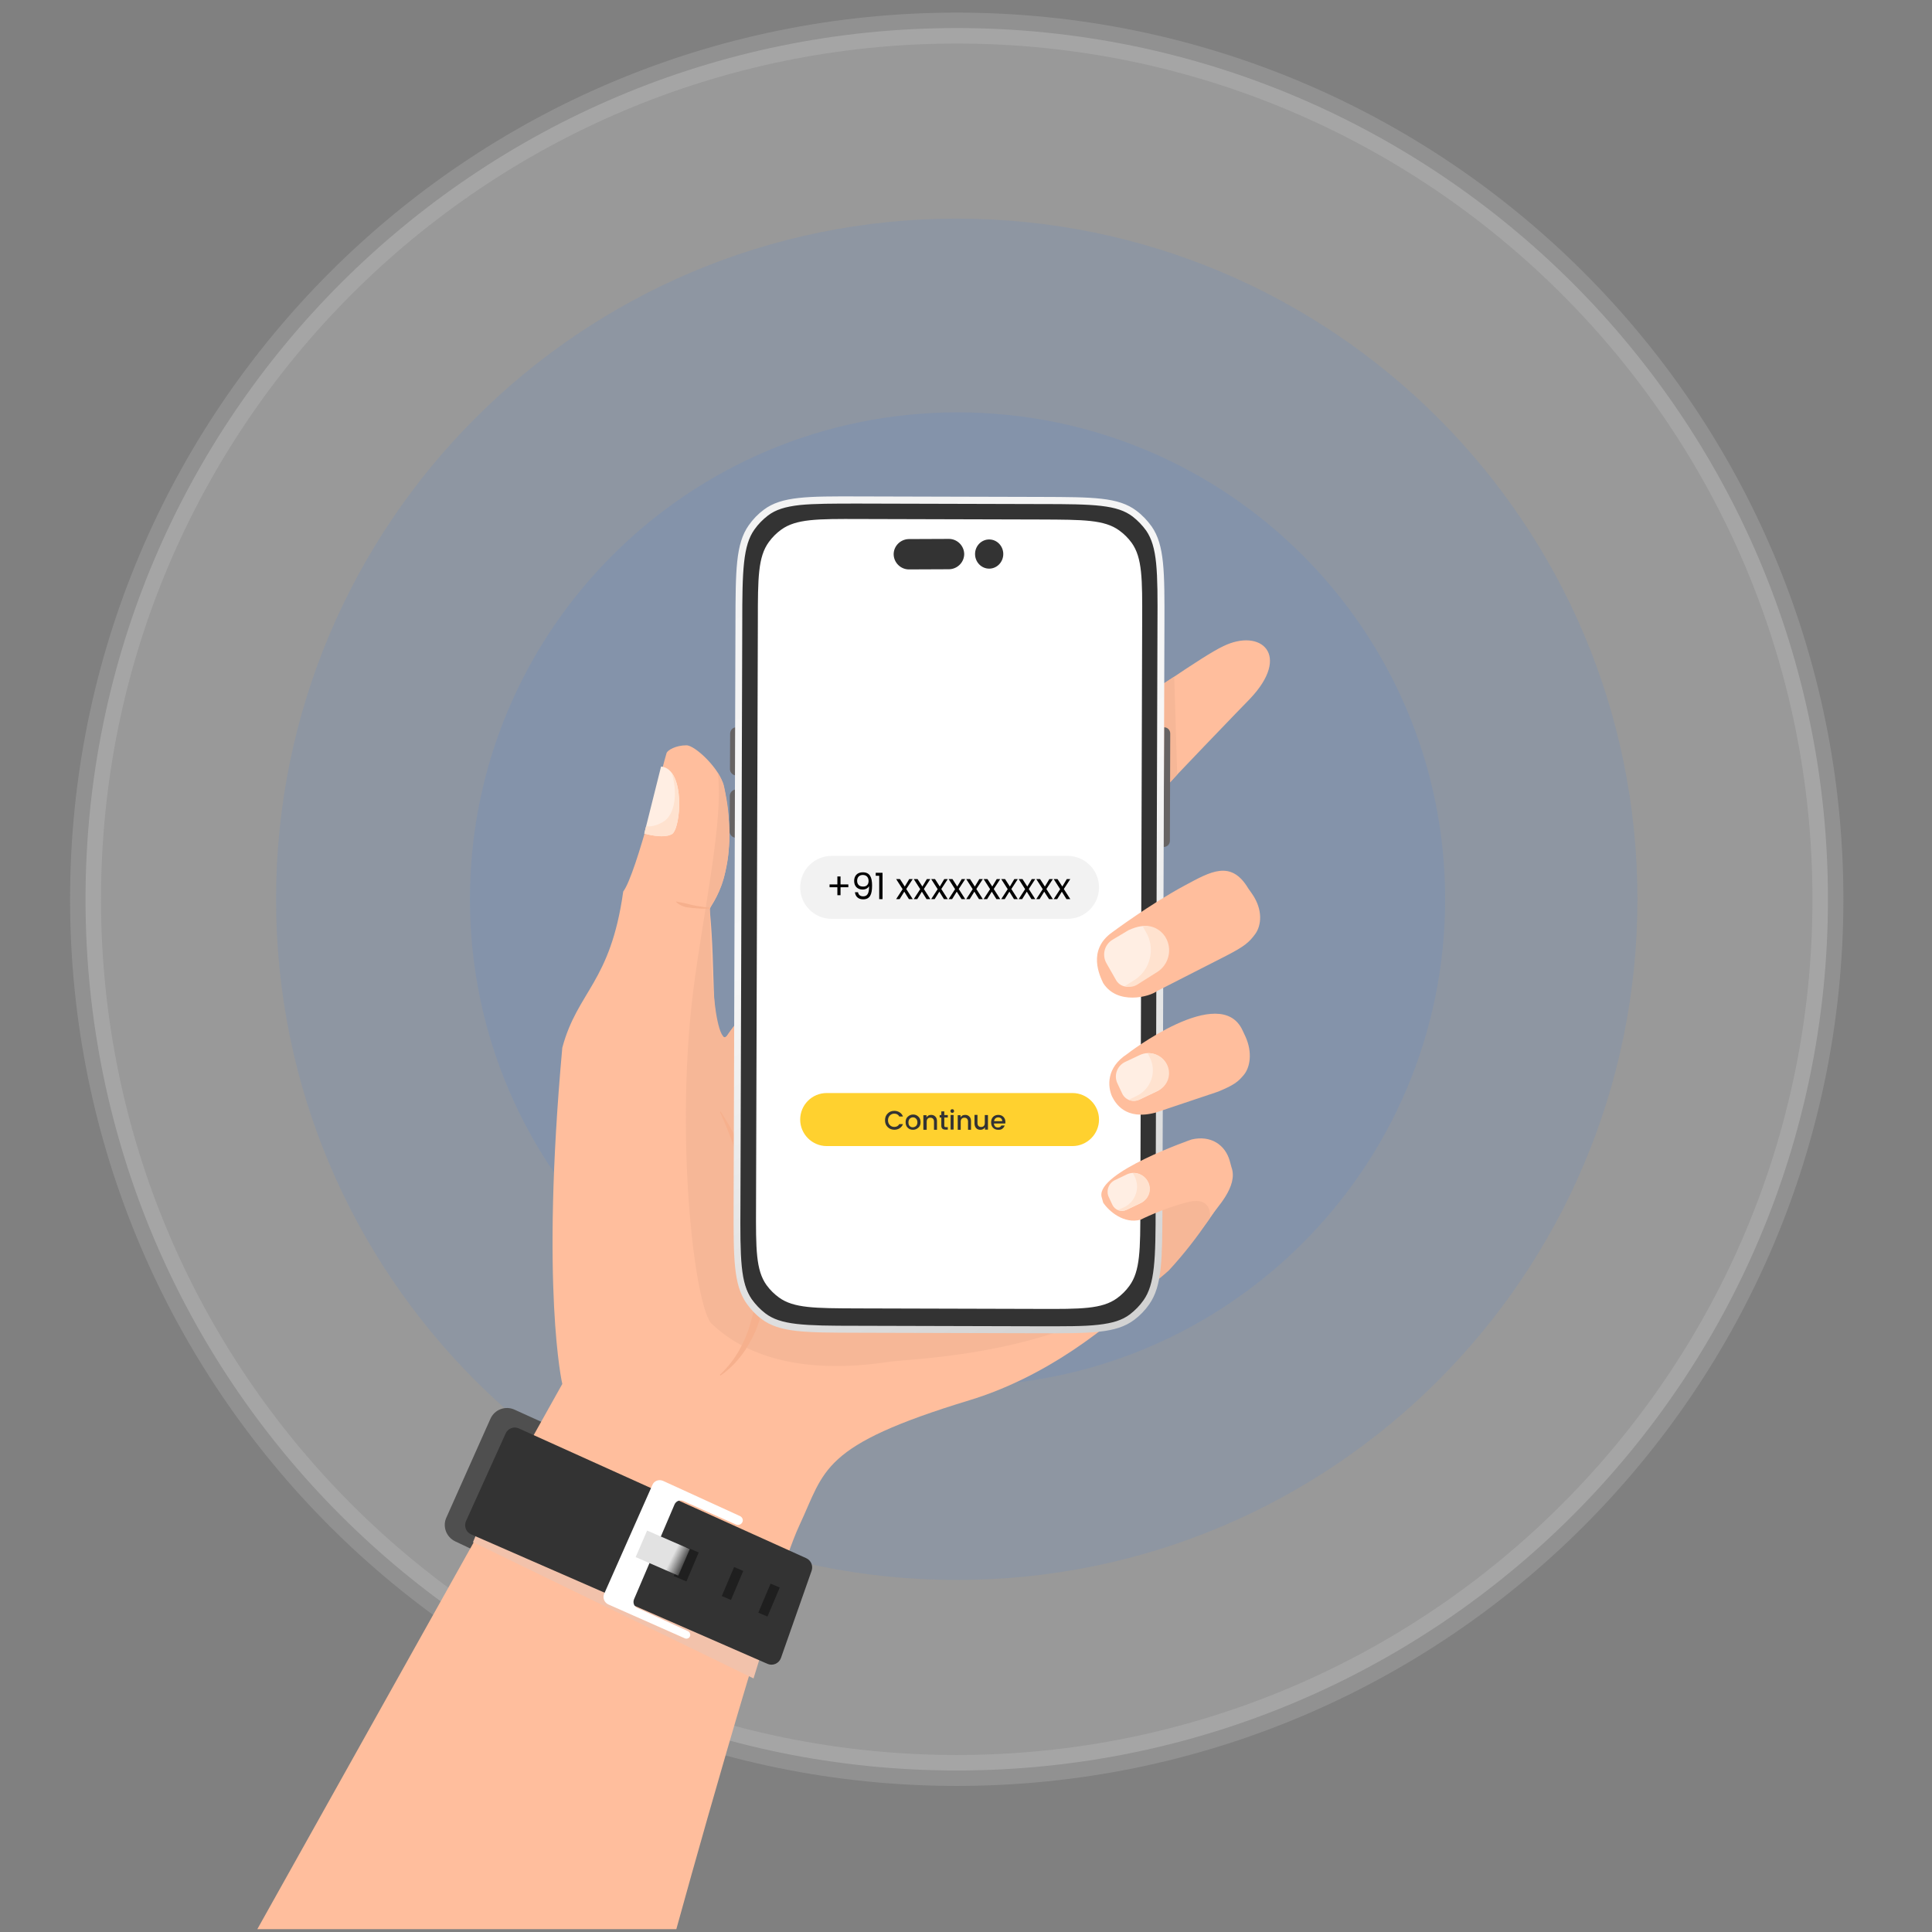<svg width="125" height="125" viewBox="0 0 125 125" fill="none" xmlns="http://www.w3.org/2000/svg">
<rect x="0" y="0" width="125" height="125" fill="#808080" stroke="none"/>
<path opacity="0.2" d="M118.267 58.178C118.267 89.311 93.03 114.549 61.901 114.549C30.771 114.549 5.534 89.321 5.534 58.188C5.534 27.056 30.781 1.816 61.901 1.816C93.02 1.816 118.267 27.045 118.267 58.178Z" fill="white" stroke="#D9DADB" stroke-width="2"/>
<path opacity="0.1" d="M61.902 102.224C86.224 102.224 105.943 82.504 105.943 58.179C105.943 33.854 86.214 14.145 61.902 14.145C37.579 14.145 17.861 33.864 17.861 58.19C17.861 82.514 37.579 102.224 61.902 102.224Z" fill="#2D81F7"/>
<path opacity="0.1" d="M61.953 89.675C79.374 89.675 93.5 75.579 93.5 58.178C93.5 40.776 79.374 26.68 61.953 26.68C44.532 26.68 30.406 40.776 30.406 58.178C30.406 75.579 44.532 89.675 61.953 89.675Z" fill="#2D81F7"/>
<path d="M31.729 91.798C31.997 91.197 32.695 90.929 33.297 91.208L38.474 93.558C39.076 93.826 39.333 94.544 39.054 95.145L36.004 101.528C35.724 102.118 35.016 102.365 34.435 102.086L29.452 99.726C28.872 99.447 28.614 98.76 28.882 98.181L31.729 91.798Z" fill="#4F4F4F"/>
<path d="M79.538 76.541C79.323 78.043 72.395 87.655 62.728 90.594C53.061 93.534 53.405 95.1 51.718 98.694C49.839 102.706 43.759 124.815 43.759 124.815H16.649L36.38 89.543C36.38 89.543 34.962 83.45 36.38 67.788C37.368 64.108 39.495 63.593 40.322 57.683C41.192 56.524 42.964 49.176 43.126 48.725C43.19 48.532 43.727 48.221 44.414 48.221C44.973 48.221 46.584 49.744 46.82 50.839C48.023 56.395 45.897 58.648 45.918 58.82C46.337 63.089 45.929 66.265 46.82 67.101C46.853 67.133 46.917 67.123 47.003 67.058C50.279 62.37 58.496 56.524 60.408 54.99C62.32 53.456 76.745 42.911 79.13 41.817C81.579 40.605 83.598 42.375 80.838 45.249C80.139 45.947 64.629 62.059 64.994 62.424C67.83 75.951 79.753 75.04 79.538 76.541Z" fill="#FFBE9D"/>
<path d="M48.754 108.594L30.601 99.776L32.363 95.625L50.558 102.759L48.754 108.594Z" fill="#F2C2AB"/>
<path d="M32.717 92.74C32.867 92.418 33.243 92.268 33.566 92.418L52.169 100.817C52.47 100.957 52.62 101.3 52.513 101.622L50.526 107.275C50.397 107.629 49.999 107.801 49.656 107.651L30.483 99.273C30.15 99.133 30.01 98.747 30.15 98.415L32.717 92.74Z" fill="#333333"/>
<path d="M43.591 101.974L44.412 102.32L45.207 100.443L44.386 100.096L43.591 101.974Z" fill="#1F1F1F"/>
<path d="M46.7 103.265L47.294 103.516L48.088 101.638L47.495 101.388L46.7 103.265Z" fill="#1F1F1F"/>
<path d="M49.062 104.339L49.655 104.59L50.45 102.713L49.857 102.462L49.062 104.339Z" fill="#1F1F1F"/>
<path d="M42.91 95.817L47.883 98.092C48.034 98.167 48.109 98.349 48.023 98.499C47.948 98.639 47.776 98.703 47.625 98.639L44.21 97.115C43.995 97.019 43.737 97.115 43.641 97.341L41.02 103.477C40.934 103.691 41.02 103.938 41.234 104.035L44.511 105.536C44.629 105.59 44.682 105.73 44.65 105.848C44.607 105.987 44.446 106.062 44.306 105.998L39.365 103.809C39.097 103.691 38.968 103.37 39.097 103.101L42.201 96.096C42.309 95.807 42.631 95.689 42.91 95.817Z" fill="white"/>
<path d="M41.869 99.027L44.629 100.229L43.888 101.945L41.127 100.744L41.869 99.027Z" fill="url(#paint0_linear_2276_1304)"/>
<path d="M42.771 49.594L41.686 53.928C41.686 53.928 42.878 54.292 43.469 53.971C44.06 53.638 44.361 49.744 42.771 49.594Z" fill="#FFEEE3"/>
<path d="M43.469 53.969C42.878 54.302 41.686 53.926 41.686 53.926L41.804 53.454C42.202 53.54 42.868 53.272 43.136 52.993C43.684 52.435 43.834 51.234 43.458 50C44.242 51.03 43.952 53.69 43.469 53.969Z" fill="#FFE2CF"/>
<path d="M79.313 76.11L73.996 74.297C73.996 74.286 73.996 74.265 73.996 74.254C70.548 72.688 66.498 69.577 64.995 62.432C64.984 62.422 64.984 62.411 64.995 62.379C64.909 62.293 74.876 51.566 76.165 50.117L75.972 43.777C72.148 46.159 50.505 61.563 47.014 67.056C46.928 67.109 46.864 67.131 46.831 67.099C45.94 66.262 45.929 58.796 45.929 58.796C45.929 58.785 45.962 58.688 46.015 58.592C46.047 58.538 46.681 57.659 46.907 56.479C46.917 56.446 46.928 56.414 46.928 56.382C46.95 56.275 46.971 56.178 46.993 56.06C47.025 55.91 47.057 55.738 47.078 55.578C47.111 55.384 47.132 55.191 47.143 54.987C47.154 54.902 47.154 54.827 47.164 54.741C47.164 54.687 47.175 54.633 47.175 54.58C47.175 54.537 47.175 54.483 47.186 54.44C47.186 54.398 47.186 54.365 47.186 54.333C47.186 54.322 47.186 54.312 47.186 54.312V54.301C47.186 54.258 47.186 54.204 47.186 54.161C47.186 54.076 47.186 53.979 47.186 53.893C47.186 53.84 47.186 53.786 47.186 53.722C47.186 53.614 47.175 53.507 47.175 53.4C47.164 53.239 47.154 53.067 47.143 52.896C47.143 52.842 47.132 52.778 47.132 52.724C47.132 52.681 47.121 52.638 47.121 52.595C47.121 52.552 47.111 52.51 47.111 52.467C47.1 52.402 47.1 52.338 47.089 52.273C47.078 52.22 47.078 52.156 47.068 52.102C47.046 51.984 47.036 51.866 47.014 51.748C47.003 51.673 46.993 51.587 46.971 51.512L46.96 51.458C46.95 51.372 46.928 51.276 46.907 51.179C46.885 51.061 46.864 50.943 46.831 50.825C46.788 50.611 46.563 50.214 46.434 49.989C46.853 52.971 45.478 59.128 44.855 64.084C43.695 73.342 44.855 83.962 45.972 85.571C48.035 87.61 51.676 89.004 57.562 88.103C58.969 87.889 69.474 87.728 75.618 82.203C77.68 79.972 78.947 77.794 79.549 76.732C79.689 76.496 79.57 76.196 79.313 76.11Z" fill="#F6B797"/>
<path d="M46.627 71.918C47.476 73.195 48.109 74.6 48.593 76.048L48.775 76.595C48.829 76.778 48.883 76.96 48.937 77.153C49.033 77.528 49.13 77.893 49.216 78.269C49.377 79.019 49.495 79.781 49.57 80.554C49.624 81.326 49.656 82.109 49.602 82.881C49.538 83.665 49.431 84.448 49.205 85.198C49.151 85.392 49.087 85.574 49.023 85.756C48.958 85.939 48.883 86.121 48.797 86.303C48.711 86.486 48.625 86.657 48.528 86.829C48.432 87.001 48.324 87.172 48.228 87.333C47.787 87.988 47.25 88.567 46.617 88.996L46.574 88.953C47.121 88.438 47.583 87.838 47.927 87.172C48.281 86.507 48.528 85.799 48.7 85.07C49.044 83.611 49.055 82.088 48.926 80.597C48.797 79.105 48.507 77.625 48.109 76.166C47.712 74.718 47.197 73.291 46.574 71.929L46.627 71.918Z" fill="#F6B08D"/>
<path d="M45.95 58.779C45.757 58.789 45.575 58.789 45.381 58.789C45.188 58.779 45.005 58.768 44.812 58.746C44.619 58.725 44.425 58.714 44.243 58.65C44.06 58.586 43.877 58.5 43.738 58.35L43.748 58.328L44.296 58.435C44.479 58.468 44.651 58.532 44.833 58.564C45.016 58.607 45.199 58.639 45.381 58.661C45.564 58.693 45.757 58.714 45.94 58.736L45.95 58.779Z" fill="#F6B08D"/>
<path d="M47.648 47.051C47.423 47.051 47.251 47.233 47.24 47.448L47.229 49.765C47.229 49.99 47.412 50.162 47.627 50.172L47.648 47.051Z" fill="#666363"/>
<path d="M47.626 51.082C47.401 51.082 47.229 51.264 47.218 51.479L47.208 53.796C47.208 54.021 47.39 54.193 47.605 54.204L47.626 51.082Z" fill="#666363"/>
<path d="M75.316 47.055C75.542 47.055 75.714 47.237 75.714 47.462L75.692 54.403C75.692 54.628 75.51 54.8 75.284 54.8L75.316 47.055Z" fill="#666363"/>
<path d="M75.113 40.506C75.123 37.095 75.123 35.389 74.307 34.188C74.038 33.802 73.716 33.458 73.351 33.179C72.213 32.311 70.591 32.3 67.347 32.3L55.746 32.268C52.503 32.257 50.881 32.257 49.742 33.126C49.377 33.405 49.055 33.748 48.786 34.134C47.959 35.325 47.948 37.031 47.938 40.442L47.819 77.752C47.809 81.163 47.809 82.869 48.625 84.07C48.894 84.457 49.216 84.8 49.581 85.079C50.72 85.948 52.342 85.959 55.585 85.959L67.186 85.991C70.43 86.001 72.051 86.001 73.19 85.132C73.555 84.854 73.877 84.51 74.146 84.124C74.973 82.933 74.984 81.228 74.995 77.816L75.113 40.506Z" fill="#333333"/>
<path fill-rule="evenodd" clip-rule="evenodd" d="M55.564 32.581L67.412 32.613C69.076 32.613 70.29 32.623 71.236 32.731C72.17 32.838 72.782 33.042 73.276 33.417C73.609 33.675 73.91 33.986 74.157 34.329C74.511 34.844 74.705 35.488 74.802 36.453C74.898 37.429 74.898 38.695 74.888 40.422L74.769 78.033C74.769 79.76 74.759 81.026 74.651 82.002C74.544 82.967 74.35 83.611 73.985 84.126C73.738 84.48 73.437 84.78 73.105 85.038C72.61 85.413 71.998 85.606 71.053 85.713C70.108 85.821 68.894 85.81 67.229 85.81L55.382 85.778C53.717 85.778 52.503 85.767 51.558 85.66C50.623 85.553 50.011 85.349 49.517 84.973C49.184 84.716 48.883 84.405 48.636 84.061C48.282 83.547 48.088 82.903 47.992 81.938C47.895 80.961 47.895 79.695 47.906 77.968L48.024 40.358C48.024 38.631 48.035 37.365 48.142 36.389C48.25 35.423 48.443 34.78 48.808 34.265C49.055 33.911 49.356 33.61 49.689 33.353C50.183 32.977 50.795 32.784 51.74 32.677C52.686 32.581 53.899 32.581 55.564 32.581ZM74.511 34.061C75.349 35.262 75.349 36.989 75.339 40.422L75.21 78.033C75.199 81.466 75.199 83.193 74.35 84.394C74.082 84.78 73.749 85.124 73.373 85.402C72.213 86.271 70.559 86.271 67.24 86.261L55.392 86.228C52.084 86.218 50.43 86.218 49.27 85.338C48.894 85.059 48.572 84.716 48.292 84.319C47.455 83.107 47.455 81.39 47.465 77.958L47.584 40.347C47.594 36.914 47.594 35.187 48.443 33.986C48.711 33.6 49.044 33.256 49.42 32.977C50.58 32.108 52.234 32.108 55.553 32.119L67.401 32.151C70.709 32.162 72.363 32.162 73.523 33.042C73.91 33.331 74.232 33.675 74.511 34.061Z" fill="url(#paint1_linear_2276_1304)"/>
<path d="M73.898 40.188C73.909 37.453 73.909 36.091 73.222 35.125C72.996 34.814 72.728 34.546 72.416 34.321C71.46 33.623 70.085 33.623 67.346 33.612L55.617 33.58C52.878 33.57 51.514 33.57 50.547 34.267C50.236 34.492 49.967 34.76 49.742 35.072C49.044 36.026 49.033 37.399 49.033 40.135L48.915 78.078C48.904 80.813 48.904 82.176 49.591 83.141C49.817 83.452 50.085 83.72 50.397 83.946C51.353 84.643 52.728 84.643 55.467 84.654L67.196 84.686C69.935 84.697 71.299 84.697 72.266 83.999C72.577 83.774 72.846 83.506 73.071 83.195C73.769 82.24 73.78 80.867 73.78 78.131L73.898 40.188Z" fill="url(#paint2_linear_2276_1304)"/>
<path d="M58.796 34.878L61.395 34.867C61.932 34.867 62.373 35.307 62.384 35.843C62.384 36.38 61.943 36.82 61.406 36.83L58.807 36.841C58.27 36.841 57.829 36.401 57.819 35.865C57.819 35.328 58.259 34.889 58.796 34.878Z" fill="#333333"/>
<path d="M64.912 35.844C64.91 35.323 64.5 34.901 63.996 34.903C63.492 34.904 63.084 35.328 63.086 35.849C63.087 36.37 63.497 36.792 64.001 36.791C64.505 36.789 64.913 36.365 64.912 35.844Z" fill="#333333"/>
<path d="M53.49 70.719H69.387C70.332 70.719 71.106 71.491 71.106 72.435C71.106 73.379 70.332 74.151 69.387 74.151H53.49C52.545 74.151 51.772 73.379 51.772 72.435C51.772 71.491 52.534 70.719 53.49 70.719Z" fill="#FFD12F"/>
<path d="M53.812 55.375H69.065C70.193 55.375 71.106 56.287 71.106 57.413C71.106 58.54 70.193 59.451 69.065 59.451H53.812C52.685 59.451 51.772 58.54 51.772 57.413C51.772 56.287 52.685 55.375 53.812 55.375Z" fill="#F2F2F2"/>
<path d="M80.762 57.479L81.01 57.833C81.729 58.873 81.611 59.882 81.214 60.429C80.816 60.976 80.505 61.233 79.366 61.823L74.866 64.119C74.361 64.505 72.288 65.042 71.375 63.604C71.171 63.164 70.322 61.48 71.955 60.322C71.955 60.322 74.436 58.476 76.681 57.275C78.324 56.395 79.645 55.612 80.762 57.479Z" fill="#FFBE9D"/>
<path d="M71.579 62.306C71.288 61.78 71.46 61.115 71.976 60.804L73.018 60.181C74.231 59.634 74.747 59.978 75.188 60.75C75.628 61.522 75.359 62.52 74.597 62.981L73.394 63.711C72.975 63.968 72.438 63.829 72.201 63.4L71.579 62.306Z" fill="#FFEEE3"/>
<path fill-rule="evenodd" clip-rule="evenodd" d="M72.793 63.787C73.04 63.884 73.319 63.862 73.566 63.712L74.877 62.886C75.618 62.414 75.865 61.427 75.424 60.665C75.102 60.118 74.511 59.839 73.921 59.914L74.146 60.311C74.769 61.363 74.436 62.757 73.394 63.411L72.793 63.787Z" fill="#FFE2CF"/>
<path d="M80.396 66.672L80.568 67.037C81.062 68.11 80.869 69.064 80.482 69.537C80.096 70.008 79.816 70.212 78.806 70.631L74.779 71.982C72.781 72.519 72.158 71.339 71.954 70.953C71.653 70.287 71.578 69.075 72.91 68.206C72.899 68.206 78.968 63.529 80.396 66.672Z" fill="#FFBE9D"/>
<path d="M72.297 70.094C72.05 69.579 72.276 68.957 72.791 68.71L73.747 68.259C74.392 67.959 75.165 68.227 75.477 68.882C75.777 69.525 75.509 70.297 74.853 70.609L73.726 71.145C73.296 71.349 72.791 71.166 72.598 70.737L72.297 70.094Z" fill="#FFEEE3"/>
<path fill-rule="evenodd" clip-rule="evenodd" d="M73.028 71.156C73.243 71.242 73.5 71.242 73.726 71.135L74.918 70.566C75.563 70.255 75.82 69.493 75.498 68.861C75.262 68.389 74.757 68.12 74.252 68.142L74.381 68.399C74.865 69.333 74.478 70.459 73.533 70.909L73.028 71.156Z" fill="#FFE2CF"/>
<path d="M78.292 78.754C78.292 78.754 78.453 77.391 76.896 77.767C75.338 78.142 73.792 78.915 73.792 78.915C72.728 79.204 71.751 78.378 71.375 77.81L71.267 77.413C70.967 75.836 77.1 73.723 77.1 73.723C78.335 73.433 79.28 74.066 79.57 75.128L79.678 75.525C80.129 76.769 78.679 78.185 78.292 78.754Z" fill="#FFBE9D"/>
<path d="M71.74 77.457C71.546 77.049 71.718 76.555 72.137 76.352L72.9 75.987C73.415 75.74 74.027 75.966 74.274 76.48C74.522 76.995 74.296 77.607 73.78 77.854L72.878 78.283C72.545 78.444 72.137 78.293 71.976 77.961L71.74 77.457Z" fill="#FFEEE3"/>
<path fill-rule="evenodd" clip-rule="evenodd" d="M72.32 78.292C72.492 78.356 72.696 78.356 72.879 78.271L73.824 77.82C74.34 77.573 74.544 76.973 74.286 76.469C74.093 76.093 73.695 75.879 73.298 75.9L73.405 76.104C73.781 76.844 73.48 77.745 72.728 78.11L72.32 78.292Z" fill="#FFE2CF"/>
<path d="M54.382 56.707V57.222H54.887V57.404H54.382V57.919H54.178V57.404H53.673V57.222H54.178V56.707H54.382Z" fill="black"/>
<path d="M55.51 57.714C55.542 57.896 55.649 57.993 55.853 57.993C56.1 57.993 56.24 57.821 56.229 57.328C56.165 57.467 55.993 57.553 55.81 57.553C55.499 57.553 55.263 57.36 55.263 56.995C55.263 56.673 55.456 56.438 55.821 56.438C56.283 56.438 56.423 56.759 56.423 57.296C56.423 57.864 56.294 58.186 55.843 58.186C55.499 58.186 55.338 57.971 55.316 57.725H55.51V57.714ZM56.197 57.006C56.197 56.77 56.068 56.609 55.821 56.609C55.596 56.609 55.456 56.759 55.456 56.985C55.456 57.199 55.574 57.36 55.832 57.36C56.047 57.371 56.197 57.242 56.197 57.006Z" fill="black"/>
<path d="M56.885 56.662H56.659V56.469H57.099V58.174H56.885V56.662Z" fill="black"/>
<path d="M58.506 57.69L58.206 58.173H57.98L58.399 57.529L57.98 56.875H58.227L58.538 57.358L58.828 56.875H59.054L58.635 57.519L59.054 58.173H58.807L58.506 57.69Z" fill="black"/>
<path d="M59.645 57.69L59.345 58.173H59.119L59.538 57.529L59.119 56.875H59.366L59.678 57.358L59.968 56.875H60.193L59.774 57.519L60.193 58.173H59.946L59.645 57.69Z" fill="black"/>
<path d="M60.773 57.69L60.472 58.173H60.247L60.666 57.529L60.247 56.875H60.494L60.805 57.358L61.095 56.875H61.321L60.902 57.519L61.321 58.173H61.074L60.773 57.69Z" fill="black"/>
<path d="M61.901 57.69L61.601 58.173H61.375L61.794 57.529L61.375 56.875H61.622L61.934 57.358L62.224 56.875H62.449L62.03 57.519L62.449 58.173H62.213L61.901 57.69Z" fill="black"/>
<path d="M63.04 57.69L62.739 58.173H62.514L62.933 57.529L62.514 56.875H62.761L63.072 57.358L63.362 56.875H63.588L63.169 57.519L63.588 58.173H63.341L63.04 57.69Z" fill="black"/>
<path d="M64.167 57.69L63.866 58.173H63.64L64.059 57.529L63.64 56.875H63.887L64.199 57.358L64.489 56.875H64.715L64.296 57.519L64.715 58.173H64.467L64.167 57.69Z" fill="black"/>
<path d="M65.305 57.69L65.005 58.173H64.779L65.198 57.529L64.779 56.875H65.026L65.338 57.358L65.628 56.875H65.853L65.434 57.519L65.853 58.173H65.606L65.305 57.69Z" fill="black"/>
<path d="M66.433 57.69L66.133 58.173H65.907L66.326 57.529L65.907 56.875H66.154L66.466 57.358L66.756 56.875H66.981L66.562 57.519L66.981 58.173H66.734L66.433 57.69Z" fill="black"/>
<path d="M67.561 57.69L67.261 58.173H67.046L67.465 57.529L67.046 56.875H67.293L67.604 57.358L67.894 56.875H68.12L67.701 57.519L68.12 58.173H67.873L67.561 57.69Z" fill="black"/>
<path d="M68.7 57.69L68.399 58.173H68.173L68.592 57.529L68.173 56.875H68.42L68.732 57.358L69.022 56.875H69.247L68.829 57.519L69.247 58.173H69L68.7 57.69Z" fill="black"/>
<path d="M57.433 72.922C57.314 72.804 57.261 72.665 57.261 72.483C57.261 72.3 57.314 72.161 57.433 72.043C57.551 71.925 57.69 71.871 57.862 71.871C57.991 71.871 58.099 71.903 58.206 71.968C58.303 72.032 58.378 72.118 58.421 72.236H58.184C58.12 72.118 58.013 72.053 57.862 72.053C57.744 72.053 57.647 72.096 57.572 72.171C57.497 72.247 57.454 72.354 57.454 72.483C57.454 72.611 57.497 72.719 57.572 72.794C57.647 72.869 57.744 72.912 57.862 72.912C58.013 72.912 58.12 72.847 58.184 72.729H58.421C58.378 72.847 58.303 72.933 58.206 72.998C58.109 73.062 57.991 73.094 57.862 73.094C57.701 73.094 57.551 73.04 57.433 72.922Z" fill="#333333"/>
<path d="M59.066 73.096C58.926 73.096 58.819 73.053 58.722 72.957C58.636 72.871 58.593 72.753 58.593 72.603C58.593 72.453 58.636 72.335 58.733 72.249C58.83 72.163 58.937 72.109 59.077 72.109C59.217 72.109 59.324 72.152 59.421 72.249C59.517 72.335 59.56 72.453 59.56 72.603C59.56 72.753 59.517 72.871 59.421 72.957C59.313 73.053 59.206 73.096 59.066 73.096ZM59.27 72.85C59.324 72.796 59.356 72.71 59.356 72.614C59.356 72.517 59.324 72.431 59.27 72.378C59.217 72.324 59.152 72.292 59.066 72.292C58.991 72.292 58.916 72.324 58.862 72.378C58.808 72.431 58.776 72.517 58.776 72.614C58.776 72.721 58.798 72.796 58.851 72.85C58.905 72.903 58.969 72.935 59.045 72.935C59.141 72.935 59.206 72.903 59.27 72.85Z" fill="#333333"/>
<path d="M59.946 72.144V72.294C60.011 72.186 60.107 72.133 60.247 72.133C60.354 72.133 60.44 72.165 60.515 72.24C60.59 72.315 60.623 72.412 60.623 72.54V73.098H60.429V72.573C60.429 72.487 60.408 72.422 60.365 72.379C60.322 72.337 60.268 72.315 60.193 72.315C60.118 72.315 60.064 72.337 60.021 72.379C59.978 72.422 59.957 72.487 59.957 72.573V73.098H59.742V72.154H59.946V72.144Z" fill="#333333"/>
<path d="M61.322 72.303H61.096V72.829C61.096 72.861 61.107 72.893 61.118 72.904C61.139 72.915 61.161 72.925 61.204 72.925H61.322V73.086H61.171C60.989 73.086 60.903 73.001 60.903 72.829V72.303H60.795V72.142H60.903V71.906H61.096V72.142H61.322V72.303Z" fill="#333333"/>
<path d="M61.729 71.884C61.729 71.916 61.718 71.948 61.697 71.969C61.675 71.991 61.643 72.002 61.611 72.002C61.579 72.002 61.547 71.991 61.525 71.969C61.504 71.948 61.493 71.916 61.493 71.884C61.493 71.851 61.504 71.819 61.525 71.798C61.547 71.776 61.579 71.766 61.611 71.766C61.643 71.766 61.675 71.776 61.697 71.798C61.708 71.819 61.729 71.851 61.729 71.884ZM61.504 73.085V72.141H61.697V73.085H61.504Z" fill="#333333"/>
<path d="M62.147 72.144V72.294C62.212 72.186 62.309 72.133 62.448 72.133C62.556 72.133 62.642 72.165 62.717 72.24C62.792 72.315 62.824 72.412 62.824 72.54V73.098H62.631V72.573C62.631 72.487 62.609 72.422 62.566 72.379C62.523 72.337 62.47 72.315 62.395 72.315C62.319 72.315 62.266 72.337 62.223 72.379C62.18 72.422 62.158 72.487 62.158 72.573V73.098H61.965V72.154H62.147V72.144Z" fill="#333333"/>
<path d="M63.727 72.144H63.92V73.088H63.727V72.937C63.662 73.045 63.565 73.098 63.426 73.098C63.318 73.098 63.232 73.066 63.157 72.991C63.093 72.916 63.05 72.819 63.05 72.691V72.133H63.243V72.659C63.243 72.744 63.265 72.809 63.308 72.852C63.351 72.894 63.404 72.916 63.479 72.916C63.555 72.916 63.608 72.894 63.651 72.852C63.694 72.809 63.716 72.744 63.716 72.659V72.144H63.727Z" fill="#333333"/>
<path d="M64.587 73.098C64.447 73.098 64.34 73.055 64.254 72.97C64.168 72.884 64.125 72.766 64.125 72.615C64.125 72.465 64.168 72.347 64.254 72.261C64.34 72.176 64.458 72.133 64.587 72.133C64.726 72.133 64.834 72.176 64.92 72.261C65.005 72.347 65.049 72.455 65.049 72.594C65.049 72.626 65.049 72.659 65.038 72.691H64.307C64.307 72.766 64.34 72.83 64.382 72.884C64.436 72.927 64.49 72.948 64.565 72.948C64.673 72.948 64.748 72.905 64.791 72.819H65.005C64.973 72.905 64.92 72.98 64.844 73.034C64.769 73.088 64.694 73.098 64.587 73.098ZM64.769 72.358C64.716 72.315 64.662 72.294 64.587 72.294C64.511 72.294 64.458 72.315 64.404 72.358C64.35 72.401 64.329 72.465 64.318 72.54H64.844C64.844 72.465 64.823 72.412 64.769 72.358Z" fill="#333333"/>
<defs>
<linearGradient id="paint0_linear_2276_1304" x1="43.459" y1="100.772" x2="44.64" y2="101.363" gradientUnits="userSpaceOnUse">
<stop stop-color="#E2E2E2"/>
<stop offset="1"/>
</linearGradient>
<linearGradient id="paint1_linear_2276_1304" x1="46.371" y1="30.895" x2="74.679" y2="84.316" gradientUnits="userSpaceOnUse">
<stop stop-color="#F2F2F2"/>
<stop offset="0.479" stop-color="#F7F7F7"/>
<stop offset="1" stop-color="#D2D2D2"/>
</linearGradient>
<linearGradient id="paint2_linear_2276_1304" x1="61.403" y1="82.99" x2="61.403" y2="33.096" gradientUnits="userSpaceOnUse">
<stop stop-color="white"/>
<stop offset="0.999" stop-color="white"/>
</linearGradient>
</defs>
</svg>
